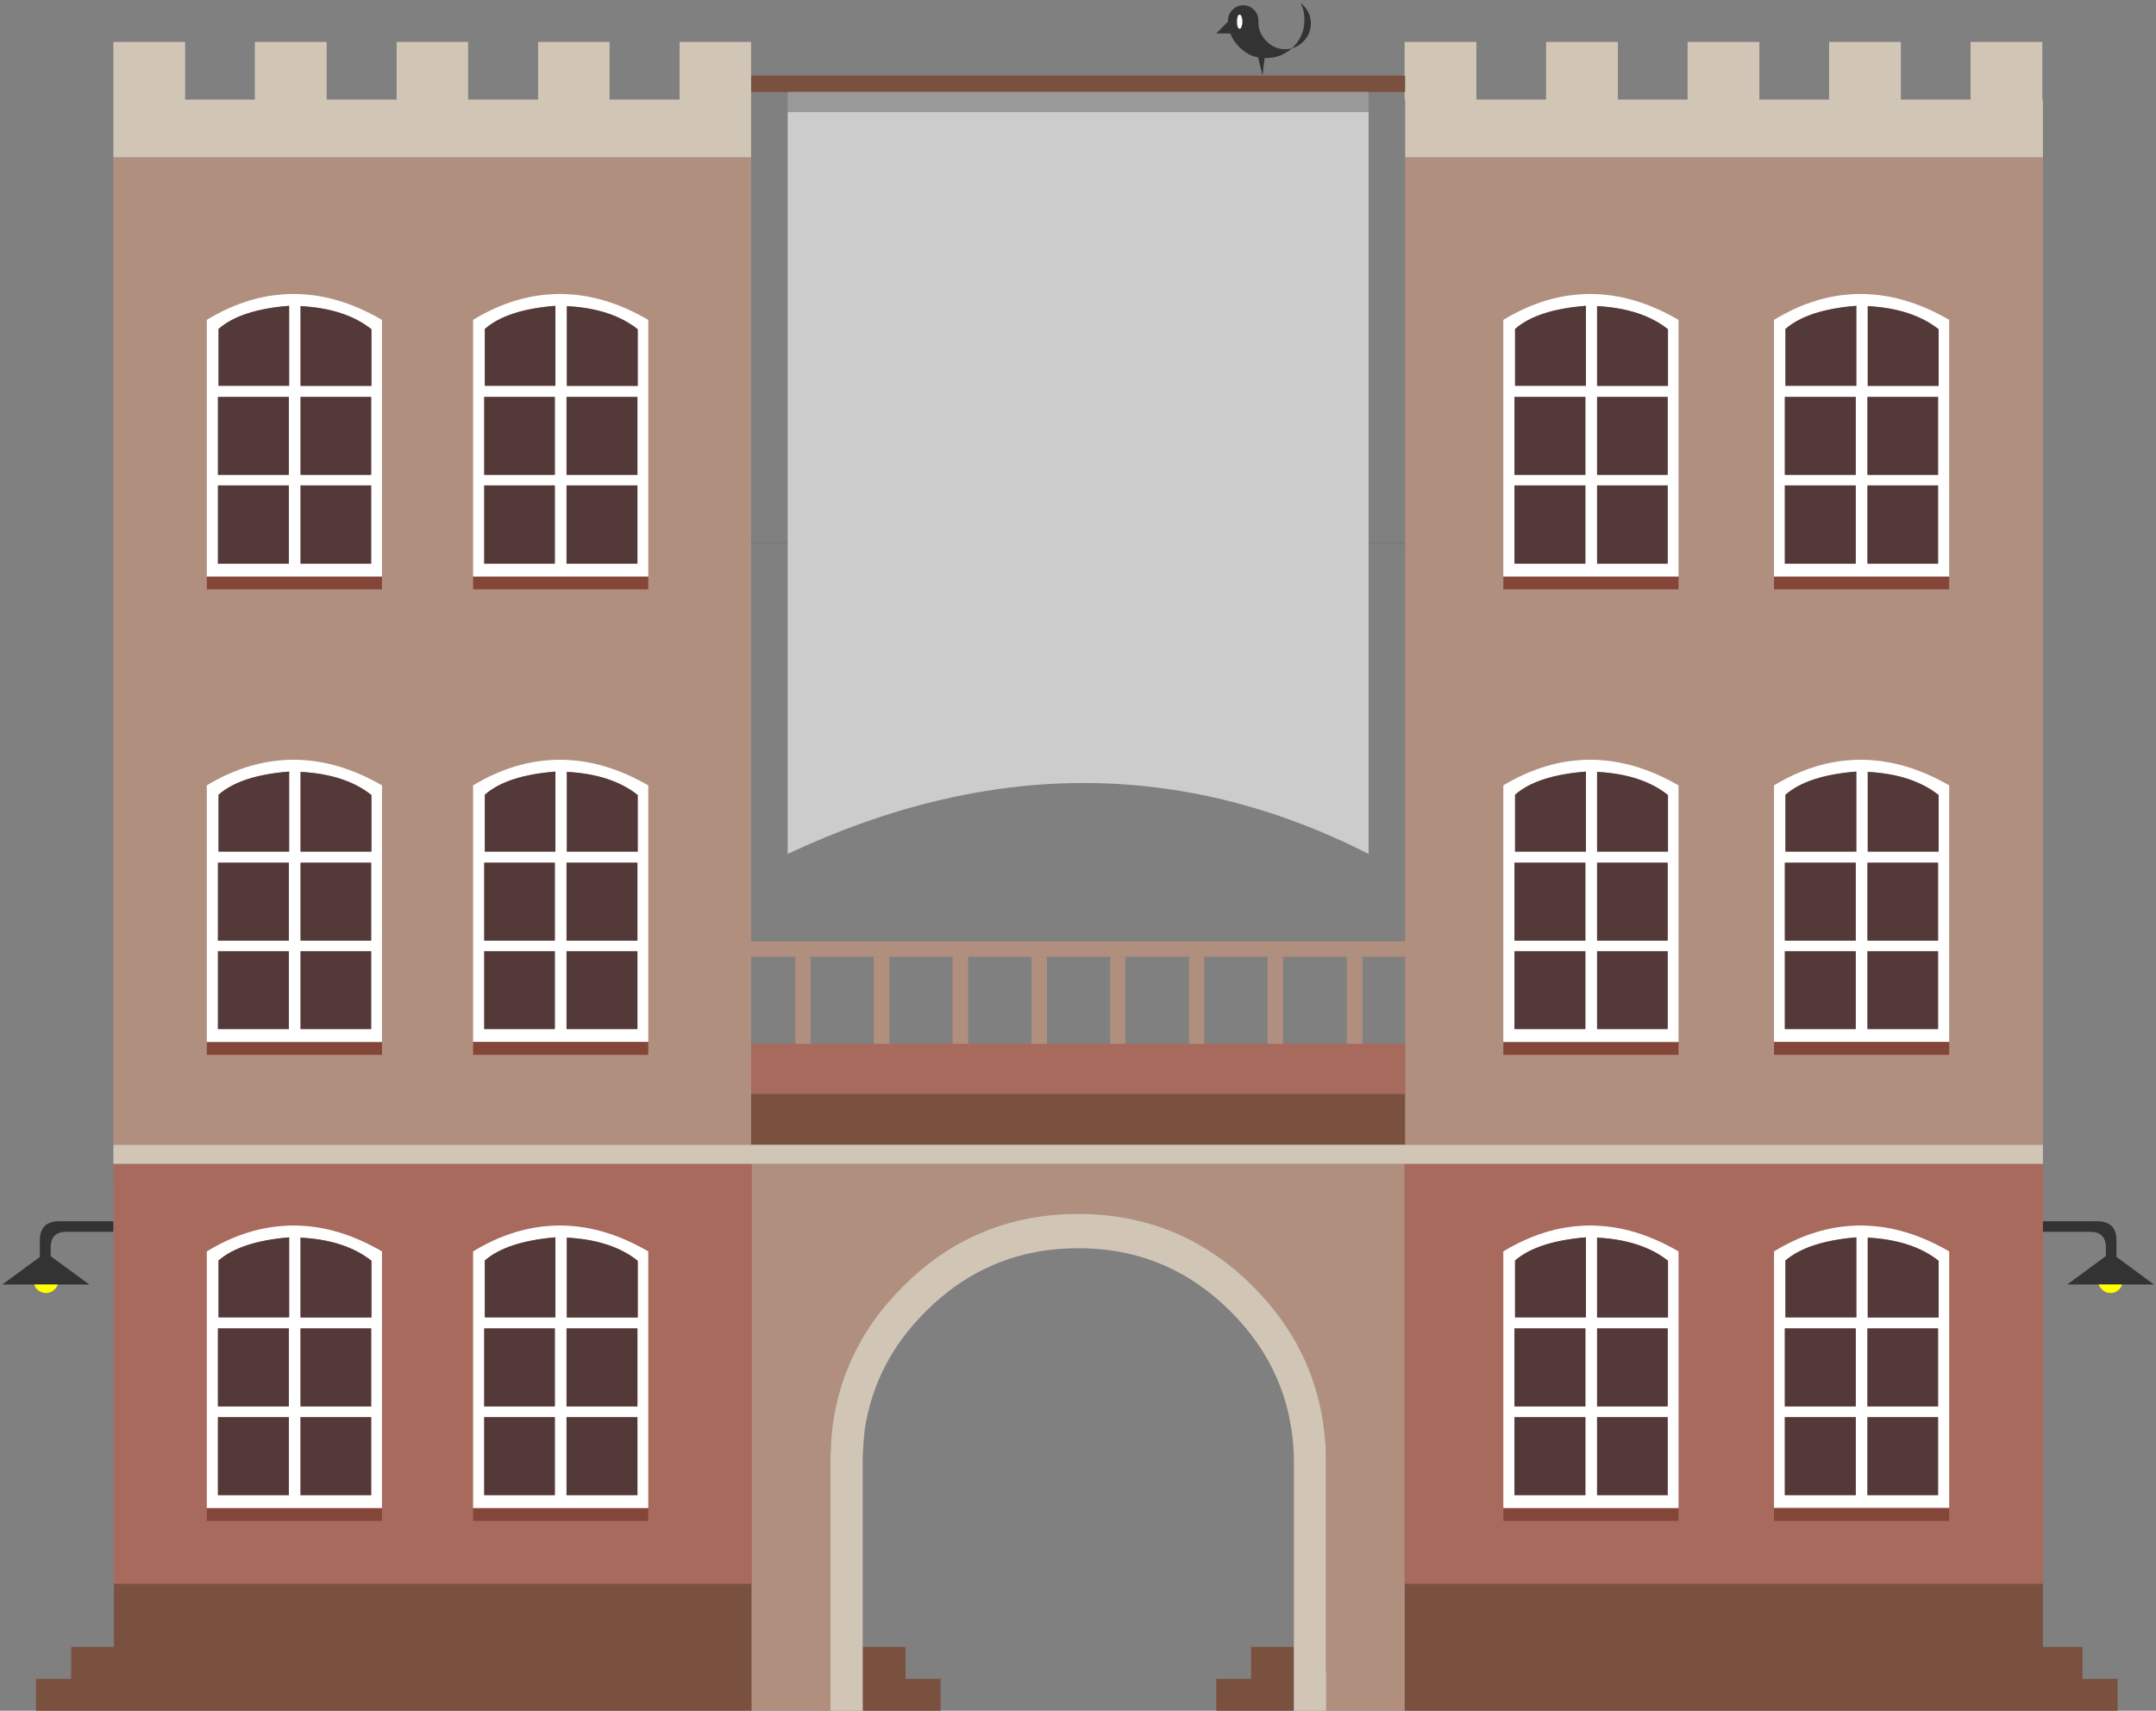 
<svg xmlns="http://www.w3.org/2000/svg" version="1.1" xmlns:xlink="http://www.w3.org/1999/xlink" preserveAspectRatio="none" x="0px" y="0px" width="368px" height="292px" viewBox="0 0 368 292">
<rect x="0" y="0" width="368" height="292" fill="#808080" stroke="none"/>
<defs>
<g id="Layer1_0_FILL">
<path fill="#7A503F" stroke="none" d="
M 128.2 92.75
L 134.45 92.75 134.45 92.7 128.2 92.7 128.2 92.75
M 233.6 92.75
L 239.85 92.75 239.85 92.7 233.6 92.7 233.6 92.75
M 220.85 281.1
L 213.55 281.1 213.55 286.55 207.6 286.55 207.6 292 220.85 292 220.85 281.1
M 128.3 292
L 128.3 270.3 19.45 270.3 19.45 281.1 12.15 281.1 12.15 286.55 6.15 286.55 6.15 292 128.3 292
M 147.25 281.1
L 147.25 292 160.55 292 160.55 286.55 154.55 286.55 154.55 281.1 147.25 281.1
M 239.85 195.4
L 239.85 186.7 128.2 186.7 128.2 195.4 239.85 195.4
M 239.85 12.9
L 239.75 12.9 128.2 12.9 128.2 15.7 134.45 15.7 233.6 15.7 239.75 15.7 239.85 15.7 239.85 12.9
M 348.7 281.1
L 348.7 270.3 239.75 270.3 239.75 292 361.45 292 361.45 286.55 355.45 286.55 355.45 281.1 348.7 281.1 Z"/>

<path fill="#CCCCCC" stroke="none" d="
M 233.6 92.75
L 233.6 92.7 233.6 19.1 134.45 19.1 134.45 92.7 134.45 92.75 134.45 145.75
Q 185.95 121.55 233.6 145.75
L 233.6 92.75 Z"/>

<path fill="#999999" stroke="none" d="
M 233.6 19.1
L 233.6 15.7 134.45 15.7 134.45 19.1 233.6 19.1 Z"/>

<path fill="#B18F7E" stroke="none" d="
M 348.7 195.4
L 348.7 26.85 239.85 26.85 239.85 92.7 239.85 92.75 239.85 186.7 239.85 195.4 348.7 195.4
M 142.2 242.7
Q 144.2 229.45 154.15 219.55 166.5 207.2 184.05 207.2 201.5 207.2 213.85 219.55 225.75 231.45 226.3 248
L 226.3 285.3 226.35 285.3 226.35 292 239.75 292 239.75 270.3 239.75 198.65 128.3 198.65 128.3 270.3 128.3 292 141.75 292 141.75 248 141.8 248
Q 141.85 245.25 142.2 242.7
M 128.2 92.75
L 128.2 92.7 128.2 26.85 19.35 26.85 19.35 195.4 128.2 195.4 128.2 186.7 128.2 92.75 Z"/>

<path fill="#A96A5E" stroke="none" d="
M 128.3 270.3
L 128.3 198.65 19.35 198.65 19.35 201.3 19.45 201.3 19.45 270.3 128.3 270.3
M 348.7 270.3
L 348.7 198.65 239.75 198.65 239.75 270.3 348.7 270.3 Z"/>

<path fill="#D1C6B6" stroke="none" d="
M 154.15 219.55
Q 144.2 229.45 142.2 242.7 141.85 245.25 141.8 248
L 141.75 248 141.75 292 147.25 292 147.25 281.1 147.25 248.6
Q 147.35 246.2 147.6 244 149.35 232.45 158 223.85 168.8 213.05 184.05 213.05 199.25 213.05 210.05 223.85 220.4 234.15 220.85 248.6
L 220.85 281.1 220.85 292 226.35 292 226.35 285.3 226.3 285.3 226.3 248
Q 225.75 231.45 213.85 219.55 201.5 207.2 184.05 207.2 166.5 207.2 154.15 219.55
M 128.2 12.9
L 128.2 7.15 116 7.15 116 17 104.05 17 104.05 7.15 91.85 7.15 91.85 17 79.9 17 79.9 7.15 67.7 7.15 67.7 17 55.75 17 55.75 7.15 43.5 7.15 43.5 17 31.6 17 31.6 7.15 19.35 7.15 19.35 26.85 128.2 26.85 128.2 15.7 128.2 12.9
M 348.7 198.65
L 348.7 195.4 239.85 195.4 128.2 195.4 19.35 195.4 19.35 198.65 128.3 198.65 239.75 198.65 348.7 198.65
M 348.7 26.85
L 348.7 17 348.6 17 348.6 7.15 336.35 7.15 336.35 17 324.45 17 324.45 7.15 312.2 7.15 312.2 17 300.3 17 300.3 7.15 288.05 7.15 288.05 17 276.15 17 276.15 7.15 263.9 7.15 263.9 17 252 17 252 7.15 239.75 7.15 239.75 12.9 239.85 12.9 239.85 15.7 239.75 15.7 239.75 17 239.85 17 239.85 26.85 348.7 26.85 Z"/>
</g>

<g id="Layer1_0_MEMBER_0_FILL">
<path fill="#A96A5E" stroke="none" d="
M 239.85 186.7
L 239.85 178.15 128.2 178.15 128.2 186.7 239.85 186.7 Z"/>
</g>

<g id="Layer1_0_MEMBER_0_MEMBER_0_FILL">
<path fill="#B18F7E" stroke="none" d="
M 138.35 178.15
L 138.35 163.3 135.75 163.3 135.75 178.15 138.35 178.15 Z"/>
</g>

<g id="Layer1_0_MEMBER_0_MEMBER_1_FILL">
<path fill="#B18F7E" stroke="none" d="
M 151.8 178.15
L 151.8 163.3 149.15 163.3 149.15 178.15 151.8 178.15 Z"/>
</g>

<g id="Layer1_0_MEMBER_0_MEMBER_2_FILL">
<path fill="#B18F7E" stroke="none" d="
M 165.25 178.15
L 165.25 163.3 162.6 163.3 162.6 178.15 165.25 178.15 Z"/>
</g>

<g id="Layer1_0_MEMBER_0_MEMBER_3_FILL">
<path fill="#B18F7E" stroke="none" d="
M 178.7 178.15
L 178.7 163.3 176.05 163.3 176.05 178.15 178.7 178.15 Z"/>
</g>

<g id="Layer1_0_MEMBER_0_MEMBER_4_FILL">
<path fill="#B18F7E" stroke="none" d="
M 192.1 178.15
L 192.1 163.3 189.5 163.3 189.5 178.15 192.1 178.15 Z"/>
</g>

<g id="Layer1_0_MEMBER_0_MEMBER_5_FILL">
<path fill="#B18F7E" stroke="none" d="
M 205.55 178.15
L 205.55 163.3 202.95 163.3 202.95 178.15 205.55 178.15 Z"/>
</g>

<g id="Layer1_0_MEMBER_0_MEMBER_6_FILL">
<path fill="#B18F7E" stroke="none" d="
M 219 178.15
L 219 163.3 216.35 163.3 216.35 178.15 219 178.15 Z"/>
</g>

<g id="Layer1_0_MEMBER_0_MEMBER_7_FILL">
<path fill="#B18F7E" stroke="none" d="
M 232.55 178.15
L 232.55 163.3 229.9 163.3 229.9 178.15 232.55 178.15 Z"/>
</g>

<g id="Layer1_0_MEMBER_0_MEMBER_8_FILL">
<path fill="#B18F7E" stroke="none" d="
M 241.95 163.3
L 241.95 160.7 128.2 160.7 128.2 163.3 241.95 163.3 Z"/>
</g>

<g id="Layer1_0_MEMBER_1_MEMBER_0_MEMBER_0_FILL">
<path fill="#FFFFFF" stroke="none" d="
M 332.7 257.4
L 332.7 213.6
Q 326 209.7 319.4 209.25 317.6 209.1 315.75 209.25 309.2 209.7 302.8 213.6
L 302.8 257.4 332.7 257.4
M 330.8 226.75
L 330.8 240.05 318.75 240.05 318.75 226.75 330.8 226.75
M 330.9 215.2
L 330.9 224.85 330.9 224.9 318.8 224.9 318.8 224.85 318.8 211.25
Q 326.4 211.65 330.9 215.2
M 330.8 241.9
L 330.8 255.2 318.75 255.2 318.75 241.9 330.8 241.9
M 304.75 215.15
Q 308.55 211.9 316.85 211.2
L 316.85 224.85 304.75 224.85 304.75 215.15
M 304.65 241.9
L 316.75 241.9 316.75 255.2 304.65 255.2 304.65 241.9
M 304.65 240.05
L 304.65 226.75 316.75 226.75 316.75 240.05 304.65 240.05 Z"/>

<path fill="#533A39" stroke="none" d="
M 304.65 226.75
L 304.65 240.05 316.75 240.05 316.75 226.75 304.65 226.75
M 316.75 241.9
L 304.65 241.9 304.65 255.2 316.75 255.2 316.75 241.9
M 316.85 211.2
Q 308.55 211.9 304.75 215.15
L 304.75 224.85 316.85 224.85 316.85 211.2
M 330.8 255.2
L 330.8 241.9 318.75 241.9 318.75 255.2 330.8 255.2
M 330.9 224.85
L 330.9 215.2
Q 326.4 211.65 318.8 211.25
L 318.8 224.85 330.9 224.85
M 330.8 240.05
L 330.8 226.75 318.75 226.75 318.75 240.05 330.8 240.05 Z"/>

<path fill="#85463A" stroke="none" d="
M 332.7 259.6
L 332.7 257.4 302.8 257.4 302.8 259.6 332.7 259.6 Z"/>
</g>

<g id="Layer1_0_MEMBER_1_MEMBER_0_MEMBER_1_FILL">
<path fill="#85463A" stroke="none" d="
M 256.6 257.4
L 256.6 259.6 286.5 259.6 286.5 257.4 256.6 257.4 Z"/>

<path fill="#FFFFFF" stroke="none" d="
M 273.25 209.25
Q 271.4 209.1 269.6 209.25 263.05 209.7 256.6 213.6
L 256.6 257.4 286.5 257.4 286.5 213.6
Q 279.8 209.7 273.25 209.25
M 284.65 226.75
L 284.65 240.05 272.6 240.05 272.6 226.75 284.65 226.75
M 284.7 215.2
L 284.7 224.85 284.7 224.9 272.6 224.9 272.6 224.85 272.6 211.25
Q 280.25 211.65 284.7 215.2
M 258.5 240.05
L 258.5 226.75 270.6 226.75 270.6 240.05 258.5 240.05
M 258.5 241.9
L 270.6 241.9 270.6 255.2 258.5 255.2 258.5 241.9
M 258.6 224.85
L 258.6 215.15
Q 262.35 211.9 270.7 211.2
L 270.7 224.85 258.6 224.85
M 272.6 241.9
L 284.65 241.9 284.65 255.2 272.6 255.2 272.6 241.9 Z"/>

<path fill="#533A39" stroke="none" d="
M 284.65 241.9
L 272.6 241.9 272.6 255.2 284.65 255.2 284.65 241.9
M 258.6 215.15
L 258.6 224.85 270.7 224.85 270.7 211.2
Q 262.35 211.9 258.6 215.15
M 270.6 241.9
L 258.5 241.9 258.5 255.2 270.6 255.2 270.6 241.9
M 258.5 226.75
L 258.5 240.05 270.6 240.05 270.6 226.75 258.5 226.75
M 284.7 224.85
L 284.7 215.2
Q 280.25 211.65 272.6 211.25
L 272.6 224.85 284.7 224.85
M 284.65 240.05
L 284.65 226.75 272.6 226.75 272.6 240.05 284.65 240.05 Z"/>
</g>

<g id="Layer1_0_MEMBER_1_MEMBER_0_MEMBER_2_FILL">
<path fill="#85463A" stroke="none" d="
M 110.65 259.6
L 110.65 257.4 80.75 257.4 80.75 259.6 110.65 259.6 Z"/>

<path fill="#FFFFFF" stroke="none" d="
M 97.4 209.25
Q 95.55 209.1 93.75 209.25 87.15 209.7 80.75 213.6
L 80.75 257.4 110.65 257.4 110.65 213.6
Q 103.95 209.7 97.4 209.25
M 82.75 215.15
Q 86.5 211.9 94.8 211.2
L 94.8 224.85 82.75 224.85 82.75 215.15
M 96.7 240.05
L 96.7 226.75 108.8 226.75 108.8 240.05 96.7 240.05
M 96.75 224.9
L 96.75 224.85 96.75 211.25
Q 104.4 211.65 108.85 215.2
L 108.85 224.85 108.85 224.9 96.75 224.9
M 82.65 241.9
L 94.7 241.9 94.7 255.2 82.65 255.2 82.65 241.9
M 82.65 240.05
L 82.65 226.75 94.7 226.75 94.7 240.05 82.65 240.05
M 96.7 241.9
L 108.8 241.9 108.8 255.2 96.7 255.2 96.7 241.9 Z"/>

<path fill="#533A39" stroke="none" d="
M 108.8 241.9
L 96.7 241.9 96.7 255.2 108.8 255.2 108.8 241.9
M 82.65 226.75
L 82.65 240.05 94.7 240.05 94.7 226.75 82.65 226.75
M 94.7 241.9
L 82.65 241.9 82.65 255.2 94.7 255.2 94.7 241.9
M 108.85 215.2
Q 104.4 211.65 96.75 211.25
L 96.75 224.85 108.85 224.85 108.85 215.2
M 96.7 226.75
L 96.7 240.05 108.8 240.05 108.8 226.75 96.7 226.75
M 94.8 211.2
Q 86.5 211.9 82.75 215.15
L 82.75 224.85 94.8 224.85 94.8 211.2 Z"/>
</g>

<g id="Layer1_0_MEMBER_1_MEMBER_0_MEMBER_3_FILL">
<path fill="#85463A" stroke="none" d="
M 35.3 257.4
L 35.3 259.6 65.2 259.6 65.2 257.4 35.3 257.4 Z"/>

<path fill="#FFFFFF" stroke="none" d="
M 51.95 209.25
Q 50.1 209.1 48.3 209.25 41.7 209.7 35.3 213.6
L 35.3 257.4 65.2 257.4 65.2 213.6
Q 58.5 209.7 51.95 209.25
M 51.3 224.9
L 51.3 224.85 51.3 211.25
Q 58.95 211.65 63.4 215.2
L 63.4 224.85 63.4 224.9 51.3 224.9
M 49.3 226.75
L 49.3 240.05 37.2 240.05 37.2 226.75 49.3 226.75
M 51.3 240.05
L 51.3 226.75 63.35 226.75 63.35 240.05 51.3 240.05
M 51.3 241.9
L 63.35 241.9 63.35 255.2 51.3 255.2 51.3 241.9
M 49.35 211.2
L 49.35 224.85 37.3 224.85 37.3 215.15
Q 41.05 211.9 49.35 211.2
M 37.2 241.9
L 49.3 241.9 49.3 255.2 37.2 255.2 37.2 241.9 Z"/>

<path fill="#533A39" stroke="none" d="
M 49.3 241.9
L 37.2 241.9 37.2 255.2 49.3 255.2 49.3 241.9
M 49.35 224.85
L 49.35 211.2
Q 41.05 211.9 37.3 215.15
L 37.3 224.85 49.35 224.85
M 63.35 241.9
L 51.3 241.9 51.3 255.2 63.35 255.2 63.35 241.9
M 51.3 226.75
L 51.3 240.05 63.35 240.05 63.35 226.75 51.3 226.75
M 49.3 240.05
L 49.3 226.75 37.2 226.75 37.2 240.05 49.3 240.05
M 63.4 215.2
Q 58.95 211.65 51.3 211.25
L 51.3 224.85 63.4 224.85 63.4 215.2 Z"/>
</g>

<g id="Layer1_0_MEMBER_1_MEMBER_1_MEMBER_0_FILL">
<path fill="#FFFFFF" stroke="none" d="
M 332.7 177.85
L 332.7 134.05
Q 326 130.2 319.4 129.75 317.6 129.6 315.75 129.75 309.2 130.2 302.8 134.05
L 302.8 177.85 332.7 177.85
M 330.9 135.7
L 330.9 145.35 318.8 145.35 318.8 131.75
Q 326.4 132.15 330.9 135.7
M 330.8 162.35
L 330.8 175.65 318.75 175.65 318.75 162.35 330.8 162.35
M 330.8 147.25
L 330.8 160.55 318.75 160.55 318.75 147.25 330.8 147.25
M 304.65 147.25
L 316.75 147.25 316.75 160.55 304.65 160.55 304.65 147.25
M 304.75 145.35
L 304.75 135.65
Q 308.55 132.35 316.85 131.7
L 316.85 145.35 304.75 145.35
M 304.65 162.35
L 316.75 162.35 316.75 175.65 304.65 175.65 304.65 162.35 Z"/>

<path fill="#533A39" stroke="none" d="
M 316.75 162.35
L 304.65 162.35 304.65 175.65 316.75 175.65 316.75 162.35
M 304.75 135.65
L 304.75 145.35 316.85 145.35 316.85 131.7
Q 308.55 132.35 304.75 135.65
M 316.75 147.25
L 304.65 147.25 304.65 160.55 316.75 160.55 316.75 147.25
M 330.8 160.55
L 330.8 147.25 318.75 147.25 318.75 160.55 330.8 160.55
M 330.8 175.65
L 330.8 162.35 318.75 162.35 318.75 175.65 330.8 175.65
M 330.9 145.35
L 330.9 135.7
Q 326.4 132.15 318.8 131.75
L 318.8 145.35 330.9 145.35 Z"/>

<path fill="#85463A" stroke="none" d="
M 332.7 180.05
L 332.7 177.85 302.8 177.85 302.8 180.05 332.7 180.05 Z"/>
</g>

<g id="Layer1_0_MEMBER_1_MEMBER_1_MEMBER_1_FILL">
<path fill="#85463A" stroke="none" d="
M 256.6 177.85
L 256.6 180.05 286.5 180.05 286.5 177.85 256.6 177.85 Z"/>

<path fill="#FFFFFF" stroke="none" d="
M 269.6 129.75
Q 263.05 130.2 256.6 134.05
L 256.6 177.85 286.5 177.85 286.5 134.05
Q 279.8 130.2 273.25 129.75 271.4 129.6 269.6 129.75
M 284.7 135.7
L 284.7 145.35 272.6 145.35 272.6 131.75
Q 280.25 132.15 284.7 135.7
M 270.7 145.35
L 258.6 145.35 258.6 135.65
Q 262.35 132.35 270.7 131.7
L 270.7 145.35
M 258.5 147.25
L 270.6 147.25 270.6 160.55 258.5 160.55 258.5 147.25
M 258.5 162.35
L 270.6 162.35 270.6 175.65 258.5 175.65 258.5 162.35
M 272.6 175.65
L 272.6 162.35 284.65 162.35 284.65 175.65 272.6 175.65
M 272.6 147.25
L 284.65 147.25 284.65 160.55 272.6 160.55 272.6 147.25 Z"/>

<path fill="#533A39" stroke="none" d="
M 284.65 147.25
L 272.6 147.25 272.6 160.55 284.65 160.55 284.65 147.25
M 272.6 162.35
L 272.6 175.65 284.65 175.65 284.65 162.35 272.6 162.35
M 270.6 162.35
L 258.5 162.35 258.5 175.65 270.6 175.65 270.6 162.35
M 270.6 147.25
L 258.5 147.25 258.5 160.55 270.6 160.55 270.6 147.25
M 258.6 145.35
L 270.7 145.35 270.7 131.7
Q 262.35 132.35 258.6 135.65
L 258.6 145.35
M 284.7 145.35
L 284.7 135.7
Q 280.25 132.15 272.6 131.75
L 272.6 145.35 284.7 145.35 Z"/>
</g>

<g id="Layer1_0_MEMBER_1_MEMBER_1_MEMBER_2_FILL">
<path fill="#FFFFFF" stroke="none" d="
M 80.75 134.05
L 80.75 177.85 110.65 177.85 110.65 134.05
Q 103.95 130.2 97.4 129.75 95.55 129.6 93.75 129.75 87.15 130.2 80.75 134.05
M 82.65 147.25
L 94.7 147.25 94.7 160.55 82.65 160.55 82.65 147.25
M 82.75 145.35
L 82.75 135.65
Q 86.5 132.35 94.8 131.7
L 94.8 145.35 82.75 145.35
M 96.75 145.35
L 96.75 131.75
Q 104.4 132.15 108.85 135.7
L 108.85 145.35 96.75 145.35
M 96.7 147.25
L 108.8 147.25 108.8 160.55 96.7 160.55 96.7 147.25
M 82.65 162.35
L 94.7 162.35 94.7 175.65 82.65 175.65 82.65 162.35
M 108.8 162.35
L 108.8 175.65 96.7 175.65 96.7 162.35 108.8 162.35 Z"/>

<path fill="#533A39" stroke="none" d="
M 108.8 175.65
L 108.8 162.35 96.7 162.35 96.7 175.65 108.8 175.65
M 94.7 162.35
L 82.65 162.35 82.65 175.65 94.7 175.65 94.7 162.35
M 108.8 147.25
L 96.7 147.25 96.7 160.55 108.8 160.55 108.8 147.25
M 96.75 131.75
L 96.75 145.35 108.85 145.35 108.85 135.7
Q 104.4 132.15 96.75 131.75
M 82.75 135.65
L 82.75 145.35 94.8 145.35 94.8 131.7
Q 86.5 132.35 82.75 135.65
M 94.7 147.25
L 82.65 147.25 82.65 160.55 94.7 160.55 94.7 147.25 Z"/>

<path fill="#85463A" stroke="none" d="
M 80.75 177.85
L 80.75 180.05 110.65 180.05 110.65 177.85 80.75 177.85 Z"/>
</g>

<g id="Layer1_0_MEMBER_1_MEMBER_1_MEMBER_3_FILL">
<path fill="#85463A" stroke="none" d="
M 35.3 177.85
L 35.3 180.05 65.2 180.05 65.2 177.85 35.3 177.85 Z"/>

<path fill="#FFFFFF" stroke="none" d="
M 65.2 134.05
Q 58.5 130.2 51.95 129.75 50.1 129.6 48.3 129.75 41.7 130.2 35.3 134.05
L 35.3 177.85 65.2 177.85 65.2 134.05
M 63.4 145.35
L 51.3 145.35 51.3 131.75
Q 58.95 132.15 63.4 135.7
L 63.4 145.35
M 51.3 147.25
L 63.35 147.25 63.35 160.55 51.3 160.55 51.3 147.25
M 49.35 131.7
L 49.35 145.35 37.3 145.35 37.3 135.65
Q 41.05 132.35 49.35 131.7
M 37.2 175.65
L 37.2 162.35 49.3 162.35 49.3 175.65 37.2 175.65
M 51.3 162.35
L 63.35 162.35 63.35 175.65 51.3 175.65 51.3 162.35
M 37.2 147.25
L 49.3 147.25 49.3 160.55 37.2 160.55 37.2 147.25 Z"/>

<path fill="#533A39" stroke="none" d="
M 49.3 147.25
L 37.2 147.25 37.2 160.55 49.3 160.55 49.3 147.25
M 63.35 162.35
L 51.3 162.35 51.3 175.65 63.35 175.65 63.35 162.35
M 37.2 162.35
L 37.2 175.65 49.3 175.65 49.3 162.35 37.2 162.35
M 49.35 145.35
L 49.35 131.7
Q 41.05 132.35 37.3 135.65
L 37.3 145.35 49.35 145.35
M 63.35 147.25
L 51.3 147.25 51.3 160.55 63.35 160.55 63.35 147.25
M 51.3 145.35
L 63.4 145.35 63.4 135.7
Q 58.95 132.15 51.3 131.75
L 51.3 145.35 Z"/>
</g>

<g id="Layer1_0_MEMBER_1_MEMBER_2_MEMBER_0_FILL">
<path fill="#85463A" stroke="none" d="
M 332.7 100.6
L 332.7 98.4 302.8 98.4 302.8 100.6 332.7 100.6 Z"/>

<path fill="#FFFFFF" stroke="none" d="
M 332.7 98.4
L 332.7 54.6
Q 326 50.7 319.4 50.25 317.6 50.1 315.75 50.25 309.2 50.7 302.8 54.6
L 302.8 98.4 332.7 98.4
M 330.8 67.75
L 330.8 81.05 318.75 81.05 318.75 67.75 330.8 67.75
M 330.8 82.85
L 330.8 96.2 318.75 96.2 318.75 82.85 330.8 82.85
M 330.9 56.2
L 330.9 65.85 330.9 65.9 318.8 65.9 318.8 65.85 318.8 52.25
Q 326.4 52.65 330.9 56.2
M 304.65 67.75
L 316.75 67.75 316.75 81.05 304.65 81.05 304.65 67.75
M 316.85 65.85
L 304.75 65.85 304.75 56.15
Q 308.55 52.85 316.85 52.2
L 316.85 65.85
M 304.65 96.2
L 304.65 82.85 316.75 82.85 316.75 96.2 304.65 96.2 Z"/>

<path fill="#533A39" stroke="none" d="
M 304.65 82.85
L 304.65 96.2 316.75 96.2 316.75 82.85 304.65 82.85
M 304.75 65.85
L 316.85 65.85 316.85 52.2
Q 308.55 52.85 304.75 56.15
L 304.75 65.85
M 316.75 67.75
L 304.65 67.75 304.65 81.05 316.75 81.05 316.75 67.75
M 330.9 65.85
L 330.9 56.2
Q 326.4 52.65 318.8 52.25
L 318.8 65.85 330.9 65.85
M 330.8 96.2
L 330.8 82.85 318.75 82.85 318.75 96.2 330.8 96.2
M 330.8 81.05
L 330.8 67.75 318.75 67.75 318.75 81.05 330.8 81.05 Z"/>
</g>

<g id="Layer1_0_MEMBER_1_MEMBER_2_MEMBER_1_FILL">
<path fill="#85463A" stroke="none" d="
M 286.5 98.4
L 256.6 98.4 256.6 100.6 286.5 100.6 286.5 98.4 Z"/>

<path fill="#FFFFFF" stroke="none" d="
M 273.25 50.25
Q 271.4 50.1 269.6 50.25 263.05 50.7 256.6 54.6
L 256.6 98.4 286.5 98.4 286.5 54.6
Q 279.8 50.7 273.25 50.25
M 272.6 65.9
L 272.6 65.85 272.6 52.25
Q 280.25 52.65 284.7 56.2
L 284.7 65.85 284.7 65.9 272.6 65.9
M 270.7 52.2
L 270.7 65.85 258.6 65.85 258.6 56.15
Q 262.35 52.85 270.7 52.2
M 258.5 96.2
L 258.5 82.85 270.6 82.85 270.6 96.2 258.5 96.2
M 272.6 96.2
L 272.6 82.85 284.65 82.85 284.65 96.2 272.6 96.2
M 270.6 81.05
L 258.5 81.05 258.5 67.75 270.6 67.75 270.6 81.05
M 272.6 81.05
L 272.6 67.75 284.65 67.75 284.65 81.05 272.6 81.05 Z"/>

<path fill="#533A39" stroke="none" d="
M 272.6 67.75
L 272.6 81.05 284.65 81.05 284.65 67.75 272.6 67.75
M 258.5 81.05
L 270.6 81.05 270.6 67.75 258.5 67.75 258.5 81.05
M 272.6 82.85
L 272.6 96.2 284.65 96.2 284.65 82.85 272.6 82.85
M 258.5 82.85
L 258.5 96.2 270.6 96.2 270.6 82.85 258.5 82.85
M 270.7 65.85
L 270.7 52.2
Q 262.35 52.85 258.6 56.15
L 258.6 65.85 270.7 65.85
M 272.6 52.25
L 272.6 65.85 284.7 65.85 284.7 56.2
Q 280.25 52.65 272.6 52.25 Z"/>
</g>

<g id="Layer1_0_MEMBER_1_MEMBER_2_MEMBER_2_FILL">
<path fill="#85463A" stroke="none" d="
M 80.75 100.6
L 110.65 100.6 110.65 98.4 80.75 98.4 80.75 100.6 Z"/>

<path fill="#FFFFFF" stroke="none" d="
M 97.4 50.25
Q 95.55 50.1 93.75 50.25 87.15 50.7 80.75 54.6
L 80.75 98.4 110.65 98.4 110.65 54.6
Q 103.95 50.7 97.4 50.25
M 108.85 56.2
L 108.85 65.85 108.85 65.9 96.75 65.9 96.75 65.85 96.75 52.25
Q 104.4 52.65 108.85 56.2
M 94.8 52.2
L 94.8 65.85 82.75 65.85 82.75 56.15
Q 86.5 52.85 94.8 52.2
M 82.65 67.75
L 94.7 67.75 94.7 81.05 82.65 81.05 82.65 67.75
M 96.7 96.2
L 96.7 82.85 108.8 82.85 108.8 96.2 96.7 96.2
M 82.65 82.85
L 94.7 82.85 94.7 96.2 82.65 96.2 82.65 82.85
M 108.8 81.05
L 96.7 81.05 96.7 67.75 108.8 67.75 108.8 81.05 Z"/>

<path fill="#533A39" stroke="none" d="
M 96.7 81.05
L 108.8 81.05 108.8 67.75 96.7 67.75 96.7 81.05
M 94.7 82.85
L 82.65 82.85 82.65 96.2 94.7 96.2 94.7 82.85
M 96.7 82.85
L 96.7 96.2 108.8 96.2 108.8 82.85 96.7 82.85
M 94.7 67.75
L 82.65 67.75 82.65 81.05 94.7 81.05 94.7 67.75
M 94.8 65.85
L 94.8 52.2
Q 86.5 52.85 82.75 56.15
L 82.75 65.85 94.8 65.85
M 108.85 65.85
L 108.85 56.2
Q 104.4 52.65 96.75 52.25
L 96.75 65.85 108.85 65.85 Z"/>
</g>

<g id="Layer1_0_MEMBER_1_MEMBER_2_MEMBER_3_FILL">
<path fill="#85463A" stroke="none" d="
M 65.2 98.4
L 35.3 98.4 35.3 100.6 65.2 100.6 65.2 98.4 Z"/>

<path fill="#FFFFFF" stroke="none" d="
M 35.3 54.6
L 35.3 98.4 65.2 98.4 65.2 54.6
Q 58.5 50.7 51.95 50.25 50.1 50.1 48.3 50.25 41.7 50.7 35.3 54.6
M 37.2 81.05
L 37.2 67.75 49.3 67.75 49.3 81.05 37.2 81.05
M 37.2 96.2
L 37.2 82.85 49.3 82.85 49.3 96.2 37.2 96.2
M 37.3 65.85
L 37.3 56.15
Q 41.05 52.85 49.35 52.2
L 49.35 65.85 37.3 65.85
M 63.4 65.85
L 63.4 65.9 51.3 65.9 51.3 65.85 51.3 52.25
Q 58.95 52.65 63.4 56.2
L 63.4 65.85
M 51.3 96.2
L 51.3 82.85 63.35 82.85 63.35 96.2 51.3 96.2
M 63.35 81.05
L 51.3 81.05 51.3 67.75 63.35 67.75 63.35 81.05 Z"/>

<path fill="#533A39" stroke="none" d="
M 51.3 81.05
L 63.35 81.05 63.35 67.75 51.3 67.75 51.3 81.05
M 51.3 82.85
L 51.3 96.2 63.35 96.2 63.35 82.85 51.3 82.85
M 63.4 65.85
L 63.4 56.2
Q 58.95 52.65 51.3 52.25
L 51.3 65.85 63.4 65.85
M 37.3 56.15
L 37.3 65.85 49.35 65.85 49.35 52.2
Q 41.05 52.85 37.3 56.15
M 37.2 82.85
L 37.2 96.2 49.3 96.2 49.3 82.85 37.2 82.85
M 37.2 67.75
L 37.2 81.05 49.3 81.05 49.3 67.75 37.2 67.75 Z"/>
</g>

<g id="Layer1_0_MEMBER_2_FILL">
<path fill="#333333" stroke="none" d="
M 19.35 208.45
L 10.1 208.45
Q 6.8 208.45 6.8 211.75
L 6.8 216.8 8.65 216.8 8.65 212.95
Q 8.65 210.25 11.3 210.25
L 19.35 210.25 19.35 208.45 Z"/>
</g>

<g id="Layer1_0_MEMBER_2_MEMBER_0_FILL">
<path fill="#333333" stroke="none" d="
M 5.85 219.25
L 9.85 219.25 15.25 219.25 7.8 213.8 0.4 219.25 5.85 219.25 Z"/>

<path fill="#FFFF00" stroke="none" d="
M 9.3 220.1
Q 9.7 219.75 9.85 219.25
L 5.85 219.25
Q 6 219.75 6.35 220.1 7 220.7 7.85 220.7 8.7 220.7 9.3 220.1 Z"/>
</g>

<g id="Layer1_0_MEMBER_3_FILL">
<path fill="#333333" stroke="none" d="
M 357.95 208.45
L 348.7 208.45 348.7 210.25 356.75 210.25
Q 359.45 210.25 359.45 212.95
L 359.45 216.8 361.25 216.8 361.25 211.75
Q 361.25 208.45 357.95 208.45 Z"/>
</g>

<g id="Layer1_0_MEMBER_3_MEMBER_0_FILL">
<path fill="#333333" stroke="none" d="
M 360.25 213.8
L 352.85 219.25 358.2 219.25 362.2 219.25 367.65 219.25 360.25 213.8 Z"/>

<path fill="#FFFF00" stroke="none" d="
M 358.2 219.25
Q 358.4 219.75 358.8 220.1 359.35 220.7 360.25 220.7 361.1 220.7 361.7 220.1 362.05 219.75 362.2 219.25
L 358.2 219.25 Z"/>
</g>

<g id="Layer1_0_MEMBER_4_FILL">
<path fill="#333333" stroke="none" d="
M 214.8 4
Q 214.8 3.8 214.8 3.55 214.8 2.45 214.05 1.7 213.3 0.9 212.25 0.9 211.1 0.9 210.35 1.7 209.65 2.4 209.6 3.4 209.6 3.45 209.6 3.55
L 209.6 3.7 207.6 5.7 210 5.7
Q 210.45 6.95 211.5 8 212.9 9.45 214.75 9.8
L 215.5 12.9 215.85 9.9
Q 215.95 9.9 216.15 9.9 218.65 9.9 220.5 8.25 219.95 8.4 219.35 8.4 217.55 8.4 216.25 7.1 214.9 5.8 214.8 4.15
L 214.8 4
M 211.25 2.85
Q 211.4 2.5 211.6 2.5 211.8 2.5 211.9 2.85 212.05 3.2 212.05 3.7 212.05 4.2 211.9 4.55 211.8 4.9 211.6 4.9 211.4 4.9 211.25 4.55 211.15 4.2 211.15 3.7 211.15 3.2 211.25 2.85
M 222.45 0.9
Q 222.25 0.7 222 0.5 222.65 1.75 222.65 3.4 222.65 6.1 220.75 8 220.6 8.15 220.5 8.25 221.6 7.95 222.45 7.1 223.75 5.8 223.75 4 223.75 2.2 222.45 0.9 Z"/>

<path fill="#FFFFFF" stroke="none" d="
M 211.6 2.5
Q 211.4 2.5 211.25 2.85 211.15 3.2 211.15 3.7 211.15 4.2 211.25 4.55 211.4 4.9 211.6 4.9 211.8 4.9 211.9 4.55 212.05 4.2 212.05 3.7 212.05 3.2 211.9 2.85 211.8 2.5 211.6 2.5 Z"/>
</g>
</defs>

<g transform="matrix( 1, 0, 0, 1, 0,0) ">
<use xlink:href="#Layer1_0_FILL"/>
</g>

<g transform="matrix( 1, 0, 0, 1, 0,0) ">
<use xlink:href="#Layer1_0_MEMBER_0_FILL"/>
</g>

<g transform="matrix( 1, 0, 0, 1, 0,0) ">
<use xlink:href="#Layer1_0_MEMBER_0_MEMBER_0_FILL"/>
</g>

<g transform="matrix( 1, 0, 0, 1, 0,0) ">
<use xlink:href="#Layer1_0_MEMBER_0_MEMBER_1_FILL"/>
</g>

<g transform="matrix( 1, 0, 0, 1, 0,0) ">
<use xlink:href="#Layer1_0_MEMBER_0_MEMBER_2_FILL"/>
</g>

<g transform="matrix( 1, 0, 0, 1, 0,0) ">
<use xlink:href="#Layer1_0_MEMBER_0_MEMBER_3_FILL"/>
</g>

<g transform="matrix( 1, 0, 0, 1, 0,0) ">
<use xlink:href="#Layer1_0_MEMBER_0_MEMBER_4_FILL"/>
</g>

<g transform="matrix( 1, 0, 0, 1, 0,0) ">
<use xlink:href="#Layer1_0_MEMBER_0_MEMBER_5_FILL"/>
</g>

<g transform="matrix( 1, 0, 0, 1, 0,0) ">
<use xlink:href="#Layer1_0_MEMBER_0_MEMBER_6_FILL"/>
</g>

<g transform="matrix( 1, 0, 0, 1, 0,0) ">
<use xlink:href="#Layer1_0_MEMBER_0_MEMBER_7_FILL"/>
</g>

<g transform="matrix( 1, 0, 0, 1, 0,0) ">
<use xlink:href="#Layer1_0_MEMBER_0_MEMBER_8_FILL"/>
</g>

<g transform="matrix( 1, 0, 0, 1, 0,0) ">
<use xlink:href="#Layer1_0_MEMBER_1_MEMBER_0_MEMBER_0_FILL"/>
</g>

<g transform="matrix( 1, 0, 0, 1, 0,0) ">
<use xlink:href="#Layer1_0_MEMBER_1_MEMBER_0_MEMBER_1_FILL"/>
</g>

<g transform="matrix( 1, 0, 0, 1, 0,0) ">
<use xlink:href="#Layer1_0_MEMBER_1_MEMBER_0_MEMBER_2_FILL"/>
</g>

<g transform="matrix( 1, 0, 0, 1, 0,0) ">
<use xlink:href="#Layer1_0_MEMBER_1_MEMBER_0_MEMBER_3_FILL"/>
</g>

<g transform="matrix( 1, 0, 0, 1, 0,0) ">
<use xlink:href="#Layer1_0_MEMBER_1_MEMBER_1_MEMBER_0_FILL"/>
</g>

<g transform="matrix( 1, 0, 0, 1, 0,0) ">
<use xlink:href="#Layer1_0_MEMBER_1_MEMBER_1_MEMBER_1_FILL"/>
</g>

<g transform="matrix( 1, 0, 0, 1, 0,0) ">
<use xlink:href="#Layer1_0_MEMBER_1_MEMBER_1_MEMBER_2_FILL"/>
</g>

<g transform="matrix( 1, 0, 0, 1, 0,0) ">
<use xlink:href="#Layer1_0_MEMBER_1_MEMBER_1_MEMBER_3_FILL"/>
</g>

<g transform="matrix( 1, 0, 0, 1, 0,0) ">
<use xlink:href="#Layer1_0_MEMBER_1_MEMBER_2_MEMBER_0_FILL"/>
</g>

<g transform="matrix( 1, 0, 0, 1, 0,0) ">
<use xlink:href="#Layer1_0_MEMBER_1_MEMBER_2_MEMBER_1_FILL"/>
</g>

<g transform="matrix( 1, 0, 0, 1, 0,0) ">
<use xlink:href="#Layer1_0_MEMBER_1_MEMBER_2_MEMBER_2_FILL"/>
</g>

<g transform="matrix( 1, 0, 0, 1, 0,0) ">
<use xlink:href="#Layer1_0_MEMBER_1_MEMBER_2_MEMBER_3_FILL"/>
</g>

<g transform="matrix( 1, 0, 0, 1, 0,0) ">
<use xlink:href="#Layer1_0_MEMBER_2_FILL"/>
</g>

<g transform="matrix( 1, 0, 0, 1, 0,0) ">
<use xlink:href="#Layer1_0_MEMBER_2_MEMBER_0_FILL"/>
</g>

<g transform="matrix( 1, 0, 0, 1, 0,0) ">
<use xlink:href="#Layer1_0_MEMBER_3_FILL"/>
</g>

<g transform="matrix( 1, 0, 0, 1, 0,0) ">
<use xlink:href="#Layer1_0_MEMBER_3_MEMBER_0_FILL"/>
</g>

<g transform="matrix( 1, 0, 0, 1, 0,0) ">
<use xlink:href="#Layer1_0_MEMBER_4_FILL"/>
</g>
</svg>
